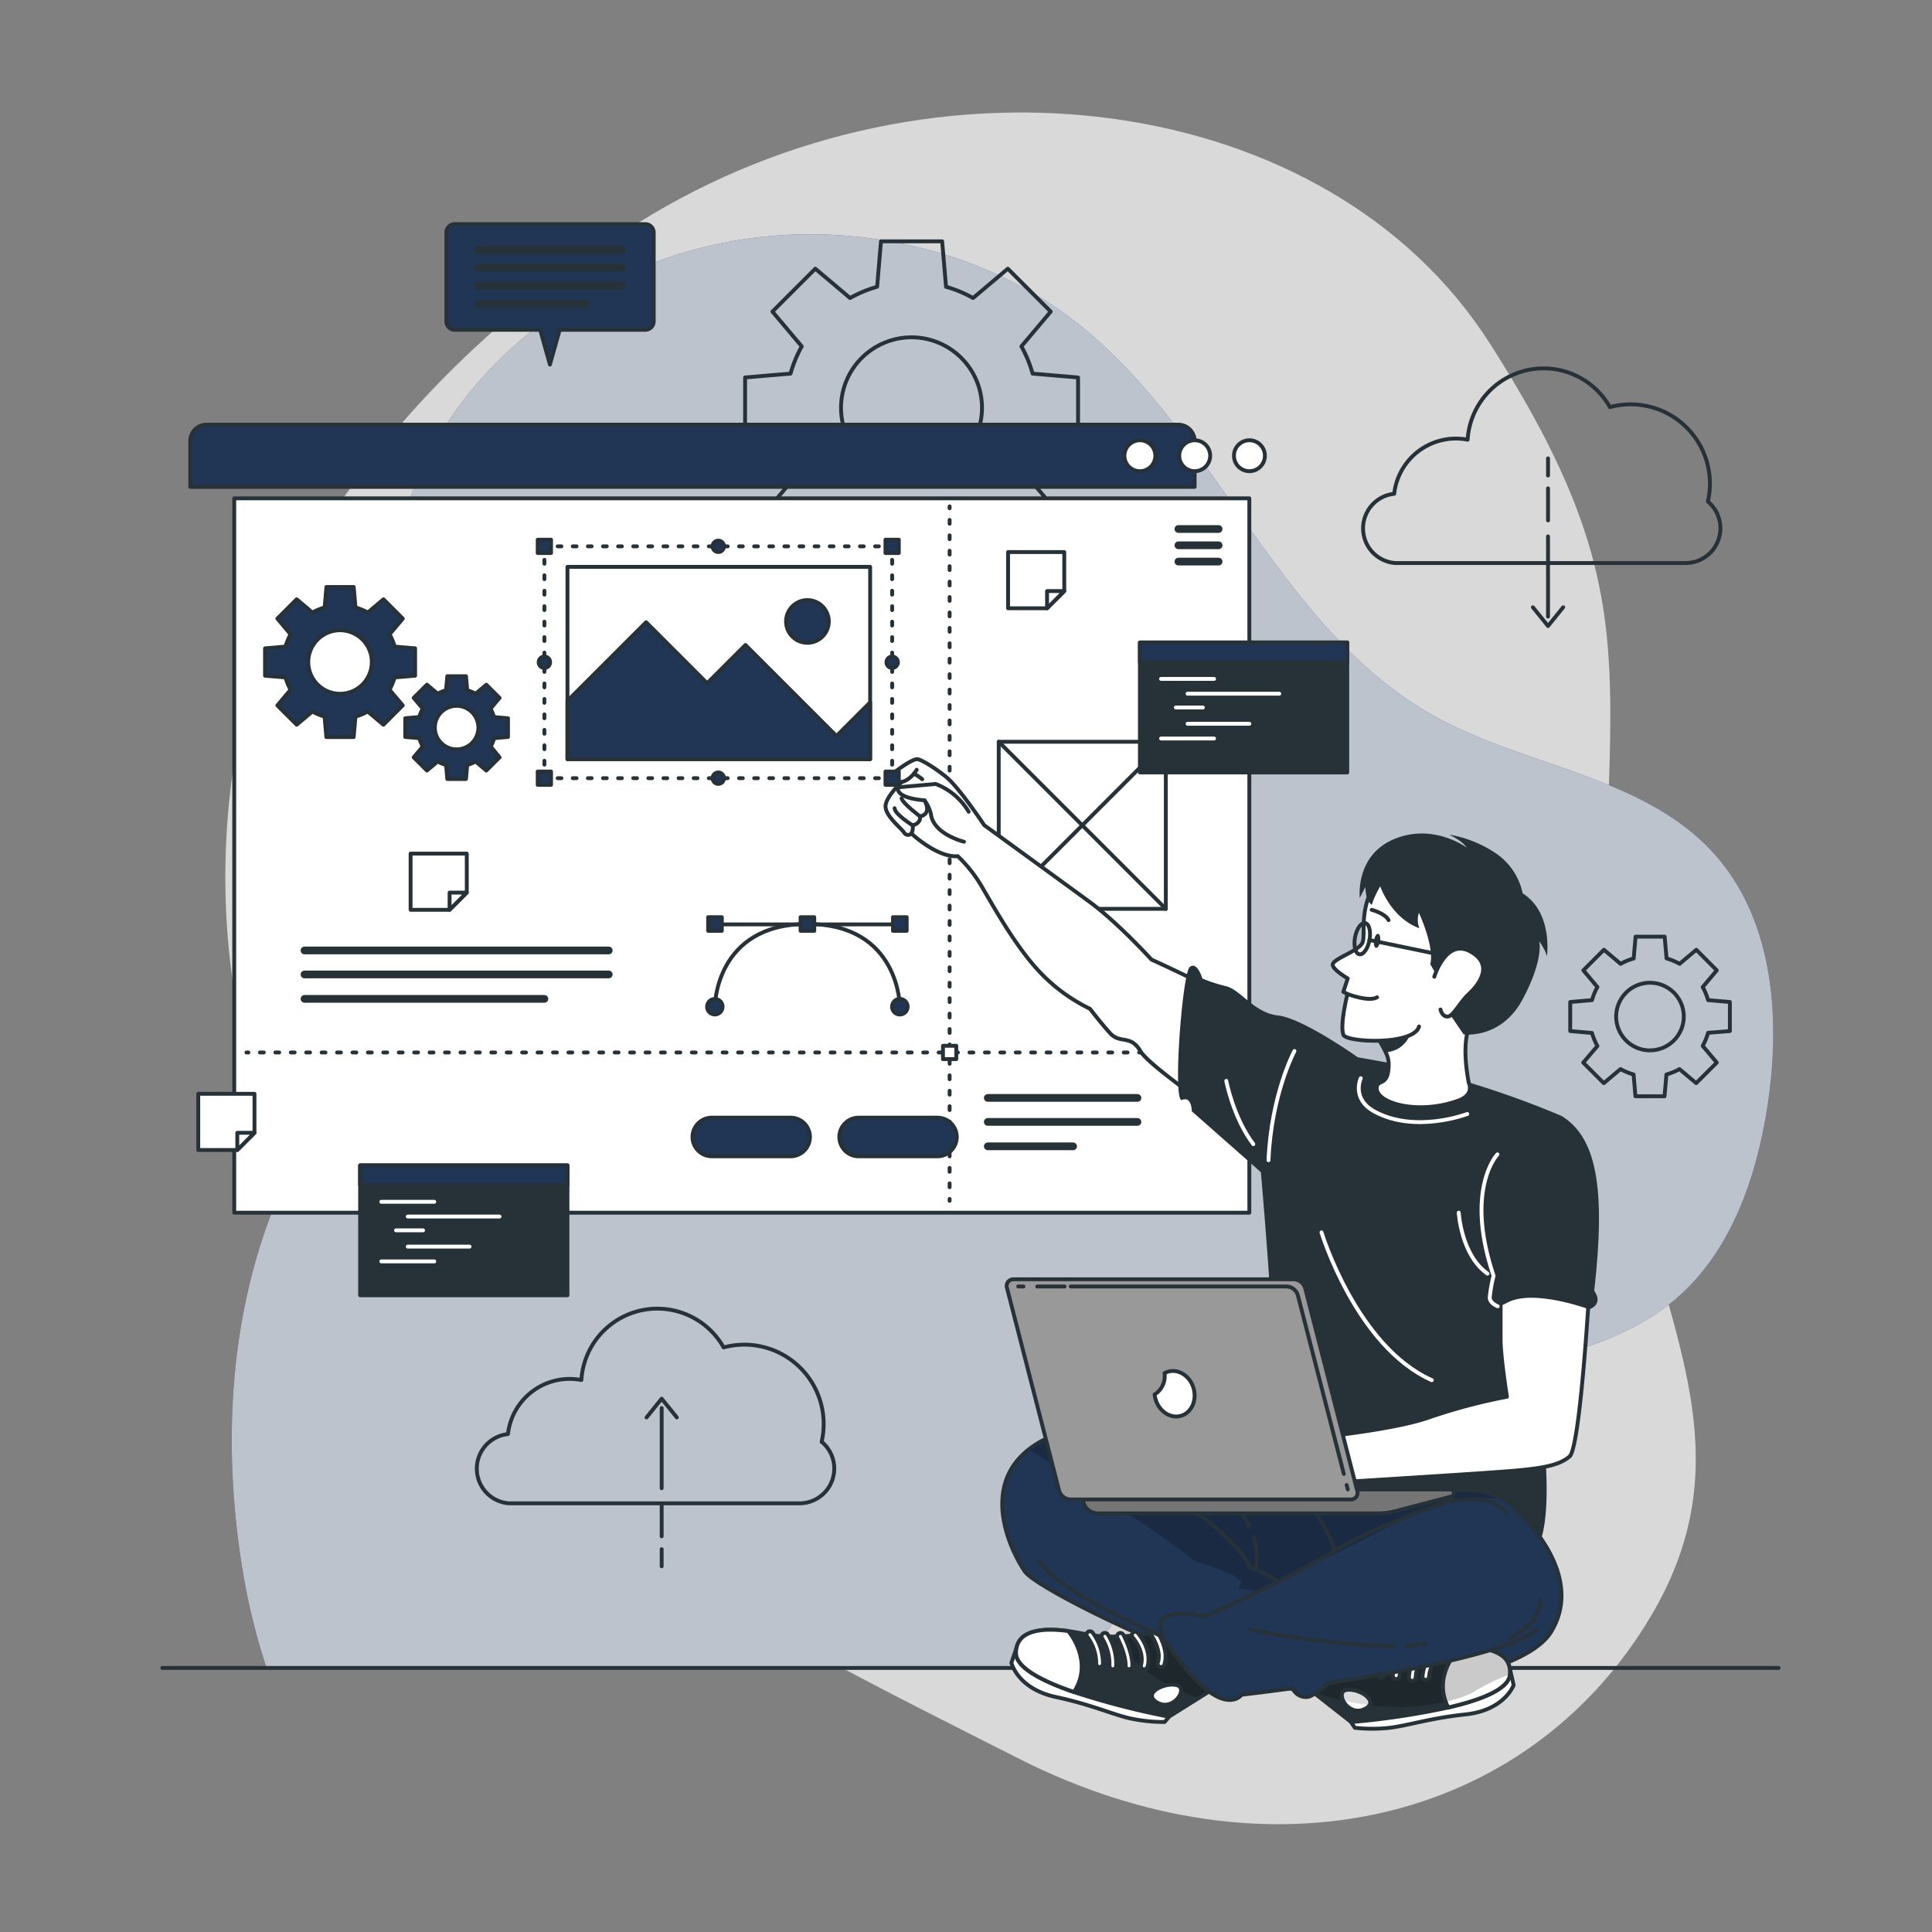 <svg xmlns="http://www.w3.org/2000/svg" xmlns:xlink="http://www.w3.org/1999/xlink" viewBox="0 0 500 500"><rect x="0" y="0" width="500" height="500" fill="#808080" stroke="none"/><defs><clipPath id="freepik--clip-path--inject-6"><path d="M401.41,422.36c-6.77,11-41.12,16.21-59.87,15.72s-72.7-26-76.36-31.44c-3.39-5-11.72-21.57,1.12-31.58a24.88,24.88,0,0,1,3.46-2.24c8.79-4.76,67.25,10.25,67.25,10.25s3.62-2.29,4.95-2.12c4.08.52,7,3.82,15.24,6.17,5.77,1.65,21.52-4.69,31.58.76a13.88,13.88,0,0,1,3.06,2.22C401.24,399.08,408.17,411.33,401.41,422.36Z" style="fill:#213555;stroke:#263238;stroke-linecap:round;stroke-linejoin:round"></path></clipPath><clipPath id="freepik--clip-path-2--inject-6"><path d="M332.16,431.92l17.52,13.75a200.72,200.72,0,0,0,25.12-3.76h0c8.3-1.92,15.55-4.67,15.94-8.45.61-5.74-5.53-7.31-12.82-7.09-1.36,0-2.76.14-4.17.28-11.67,1.25-26.51-5.19-26.51-5.19Z" style="fill:#263238;stroke:#263238;stroke-linecap:round;stroke-linejoin:round"></path></clipPath><clipPath id="freepik--clip-path-3--inject-6"><path d="M348.49,437.34c-3.16.51.31,7,4.59,5S351.65,436.82,348.49,437.34Z" style="fill:#fff;stroke:#263238;stroke-linecap:round;stroke-linejoin:round"></path></clipPath><clipPath id="freepik--clip-path-4--inject-6"><path d="M374.8,441.9c8.3-1.92,15.55-4.67,15.94-8.45.61-5.74-5.53-7.31-12.82-7.09C377.6,426.67,370.53,433.5,374.8,441.9Z" style="fill:#fff;stroke:#263238;stroke-linecap:round;stroke-linejoin:round"></path></clipPath><clipPath id="freepik--clip-path-5--inject-6"><path d="M321.39,432.45l-18.86,11.83a201.2,201.2,0,0,1-24.59-6.37h0c-8.05-2.78-15-6.28-15-10.08,0-5.78,6.27-6.69,13.5-5.71,1.35.18,2.73.43,4.12.72,11.47,2.47,26.9-2.38,26.9-2.38Z" style="fill:#263238;stroke:#263238;stroke-linecap:round;stroke-linejoin:round"></path></clipPath></defs><g id="freepik--background-simple--inject-6"><path d="M67.93,167.09s-27.88,72,11.3,144.5S199.11,422.39,263.7,455.14s131.66,16.8,163.53-36.84-11.84-91.93-11.9-168.42,11.45-96.74-30-161.36-143.06-78.93-219.9-31S67.93,167.09,67.93,167.09Z" style="fill:#fff;opacity:0.7"></path><path d="M69,431.66H280.19c.85-1.36,1.71-2.72,2.59-4.05,22.72-34.58,59.1-59.24,98.83-70.81,17.8-5.18,37.08-8.26,51.38-20.06,14.72-12.13,21.48-31.49,24.4-50.34,3.55-22.82,1.63-48.41-13.86-65.54-18.19-20.11-48.67-22.37-72.37-35.55-40.79-22.7-56.6-74.39-93.71-102.71C254,64.71,222.36,57.78,194,61.7c-40.19,5.57-78,32.5-89.35,72a99.64,99.64,0,0,0-3.44,35.42c1.81,23.55,6.88,47.4,2.1,70.53-5.27,25.49-21.85,47-31.76,71.09-12.34,30-14,63.6-8.77,95.58A164.67,164.67,0,0,0,69,431.66Z" style="fill:#213555"></path><path d="M69,431.66H280.19c.85-1.36,1.71-2.72,2.59-4.05,22.72-34.58,59.1-59.24,98.83-70.81,17.8-5.18,37.08-8.26,51.38-20.06,14.72-12.13,21.48-31.49,24.4-50.34,3.55-22.82,1.63-48.41-13.86-65.54-18.19-20.11-48.67-22.37-72.37-35.55-40.79-22.7-56.6-74.39-93.71-102.71C254,64.71,222.36,57.78,194,61.7c-40.19,5.57-78,32.5-89.35,72a99.64,99.64,0,0,0-3.44,35.42c1.81,23.55,6.88,47.4,2.1,70.53-5.27,25.49-21.85,47-31.76,71.09-12.34,30-14,63.6-8.77,95.58A164.67,164.67,0,0,0,69,431.66Z" style="fill:#fff;opacity:0.7"></path></g><g id="freepik--Floor--inject-6"><line x1="41.99" y1="431.66" x2="460.31" y2="431.66" style="fill:none;stroke:#263238;stroke-linecap:round;stroke-linejoin:round"></line></g><g id="freepik--Graphics--inject-6"><path d="M279,113.39V97.69l-11.76-1a32.58,32.58,0,0,0-2.9-7.05l7.59-9-11.1-11.1-9,7.59a32,32,0,0,0-7-2.91l-1-11.76H228l-1,11.76a32,32,0,0,0-7,2.91l-9-7.59-11.1,11.1,7.59,9a32.58,32.58,0,0,0-2.9,7.05l-11.76,1v15.7l11.76,1a32.58,32.58,0,0,0,2.9,7l-7.59,9,11.1,11.1,9-7.59a32,32,0,0,0,7,2.91l1,11.76H243.7l1-11.76a32.31,32.31,0,0,0,7.05-2.91l9,7.59,11.1-11.1-7.59-9a32.58,32.58,0,0,0,2.9-7Zm-43.1,10.39a18.24,18.24,0,1,1,18.24-18.24A18.25,18.25,0,0,1,235.86,123.78Z" style="fill:none;stroke:#263238;stroke-linecap:round;stroke-linejoin:round"></path><path d="M447.69,266.84v-7.52l-5.64-.49a15.92,15.92,0,0,0-1.39-3.38l3.64-4.33L439,245.8l-4.32,3.64a15.41,15.41,0,0,0-3.38-1.39l-.49-5.64h-7.53l-.48,5.64a15.21,15.21,0,0,0-3.38,1.39l-4.33-3.64-5.32,5.32,3.64,4.33a15.44,15.44,0,0,0-1.4,3.38l-5.64.49v7.52l5.64.49a15.44,15.44,0,0,0,1.4,3.38L409.74,275l5.32,5.32,4.33-3.64a15.21,15.21,0,0,0,3.38,1.39l.48,5.64h7.53l.49-5.64a15.41,15.41,0,0,0,3.38-1.39l4.32,3.64L444.3,275l-3.64-4.33a15.92,15.92,0,0,0,1.39-3.38Zm-20.67,5a8.75,8.75,0,1,1,8.74-8.75A8.75,8.75,0,0,1,427,271.83Z" style="fill:none;stroke:#263238;stroke-linecap:round;stroke-linejoin:round"></path><path d="M442,129.8a20.53,20.53,0,0,0-25.36-24.44,19.7,19.7,0,0,0-36.82,8.43,16.08,16.08,0,0,0-19,14,9,9,0,0,0,.2,17.92h75.28A9,9,0,0,0,442,129.8Z" style="fill:none;stroke:#263238;stroke-linecap:round;stroke-linejoin:round"></path><line x1="400.63" y1="138.83" x2="400.63" y2="159.58" style="fill:none;stroke:#263238;stroke-linecap:round;stroke-linejoin:round"></line><line x1="400.63" y1="126.39" x2="400.63" y2="134.68" style="fill:none;stroke:#263238;stroke-linecap:round;stroke-linejoin:round"></line><line x1="400.63" y1="118.63" x2="400.63" y2="123.07" style="fill:none;stroke:#263238;stroke-linecap:round;stroke-linejoin:round"></line><polyline points="396.71 157.16 400.63 162.01 404.55 157.16" style="fill:none;stroke:#263238;stroke-linecap:round;stroke-linejoin:round"></polyline><path d="M212.64,373.15a20.54,20.54,0,0,0-25.37-24.44,19.69,19.69,0,0,0-36.81,8.44,16.27,16.27,0,0,0-3-.29,16.09,16.09,0,0,0-16,14.28,9,9,0,0,0,.19,17.92H207a9,9,0,0,0,5.67-15.91Z" style="fill:none;stroke:#263238;stroke-linecap:round;stroke-linejoin:round"></path><line x1="171.24" y1="385.15" x2="171.24" y2="364.41" style="fill:none;stroke:#263238;stroke-linecap:round;stroke-linejoin:round"></line><line x1="171.24" y1="397.6" x2="171.24" y2="389.3" style="fill:none;stroke:#263238;stroke-linecap:round;stroke-linejoin:round"></line><line x1="171.24" y1="405.36" x2="171.24" y2="400.92" style="fill:none;stroke:#263238;stroke-linecap:round;stroke-linejoin:round"></line><polyline points="175.16 366.83 171.24 361.98 167.32 366.83" style="fill:none;stroke:#263238;stroke-linecap:round;stroke-linejoin:round"></polyline></g><g id="freepik--Window--inject-6"><path d="M53.48,109.9H304.93a4.24,4.24,0,0,1,4.24,4.24V126a0,0,0,0,1,0,0H49.24a0,0,0,0,1,0,0V114.14A4.24,4.24,0,0,1,53.48,109.9Z" style="fill:#213555;stroke:#263238;stroke-linecap:round;stroke-linejoin:round"></path><rect x="60.62" y="128.97" width="262.71" height="184.87" style="fill:#fff;stroke:#263238;stroke-linecap:round;stroke-linejoin:round"></rect><path d="M327.35,117.94a4,4,0,1,1-4-4A4,4,0,0,1,327.35,117.94Z" style="fill:#fff;stroke:#263238;stroke-linecap:round;stroke-linejoin:round"></path><path d="M313.19,117.94a4,4,0,1,1-4-4A4,4,0,0,1,313.19,117.94Z" style="fill:#fff;stroke:#263238;stroke-linecap:round;stroke-linejoin:round"></path><path d="M299,117.94a4,4,0,1,1-4-4A4,4,0,0,1,299,117.94Z" style="fill:#fff;stroke:#263238;stroke-linecap:round;stroke-linejoin:round"></path><line x1="315.37" y1="136.9" x2="304.97" y2="136.9" style="fill:none;stroke:#263238;stroke-linecap:round;stroke-linejoin:round;stroke-width:2px"></line><line x1="315.37" y1="141.12" x2="304.97" y2="141.12" style="fill:none;stroke:#263238;stroke-linecap:round;stroke-linejoin:round;stroke-width:2px"></line><line x1="315.37" y1="145.34" x2="304.97" y2="145.34" style="fill:none;stroke:#263238;stroke-linecap:round;stroke-linejoin:round;stroke-width:2px"></line><line x1="78.81" y1="245.98" x2="157.54" y2="245.98" style="fill:none;stroke:#263238;stroke-linecap:round;stroke-linejoin:round;stroke-width:2px"></line><line x1="78.81" y1="252.19" x2="157.54" y2="252.19" style="fill:none;stroke:#263238;stroke-linecap:round;stroke-linejoin:round;stroke-width:2px"></line><line x1="78.81" y1="258.51" x2="140.89" y2="258.51" style="fill:none;stroke:#263238;stroke-linecap:round;stroke-linejoin:round;stroke-width:2px"></line><line x1="245.76" y1="131.05" x2="245.76" y2="131.55" style="fill:none;stroke:#263238;stroke-linecap:round;stroke-linejoin:round"></line><line x1="245.76" y1="134.55" x2="245.76" y2="308.78" style="fill:none;stroke:#263238;stroke-linecap:round;stroke-linejoin:round;stroke-dasharray:0.998,2.995"></line><line x1="245.76" y1="310.28" x2="245.76" y2="310.78" style="fill:none;stroke:#263238;stroke-linecap:round;stroke-linejoin:round"></line><line x1="63.78" y1="272.38" x2="64.28" y2="272.38" style="fill:none;stroke:#263238;stroke-linecap:round;stroke-linejoin:round"></line><line x1="67.27" y1="272.38" x2="317.31" y2="272.38" style="fill:none;stroke:#263238;stroke-linecap:round;stroke-linejoin:round;stroke-dasharray:0.998,2.994"></line><line x1="318.81" y1="272.38" x2="319.31" y2="272.38" style="fill:none;stroke:#263238;stroke-linecap:round;stroke-linejoin:round"></line><rect x="244.04" y="270.65" width="3.45" height="3.45" style="fill:#fff;stroke:#263238;stroke-linecap:round;stroke-linejoin:round"></rect><line x1="231.99" y1="239.24" x2="185.93" y2="239.24" style="fill:none;stroke:#263238;stroke-linecap:round;stroke-linejoin:round"></line><path d="M232.88,260.54s0-21.41-23.92-21.41S185,260.54,185,260.54" style="fill:none;stroke:#263238;stroke-linecap:round;stroke-linejoin:round"></path><circle cx="232.88" cy="260.54" r="2.02" style="fill:#213555;stroke:#263238;stroke-linecap:round;stroke-linejoin:round"></circle><path d="M183,260.54a2,2,0,1,1,2,2A2,2,0,0,1,183,260.54Z" style="fill:#213555;stroke:#263238;stroke-linecap:round;stroke-linejoin:round"></path><rect x="231.11" y="237.36" width="3.54" height="3.54" transform="translate(465.76 478.26) rotate(180)" style="fill:#213555;stroke:#263238;stroke-linecap:round;stroke-linejoin:round"></rect><rect x="207.19" y="237.36" width="3.54" height="3.54" transform="translate(417.92 478.26) rotate(180)" style="fill:#213555;stroke:#263238;stroke-linecap:round;stroke-linejoin:round"></rect><rect x="183.27" y="237.36" width="3.54" height="3.54" transform="translate(370.08 478.26) rotate(180)" style="fill:#213555;stroke:#263238;stroke-linecap:round;stroke-linejoin:round"></rect><path d="M107.43,174.87v-7.08l-5.29-.45a15.09,15.09,0,0,0-1.31-3.18l3.42-4.06-5-5-4.07,3.42A14.22,14.22,0,0,0,92,157.21l-.46-5.3H84.48l-.46,5.3a14,14,0,0,0-3.17,1.31l-4.07-3.42-5,5,3.42,4.06a14.58,14.58,0,0,0-1.31,3.18l-5.3.45v7.08l5.3.45a14.78,14.78,0,0,0,1.31,3.18l-3.42,4.06,5,5,4.07-3.42A14,14,0,0,0,84,185.45l.46,5.3h7.07l.46-5.3a14.22,14.22,0,0,0,3.17-1.31l4.07,3.42,5-5-3.42-4.06a15.31,15.31,0,0,0,1.31-3.18ZM88,179.55a8.22,8.22,0,1,1,8.22-8.22A8.22,8.22,0,0,1,88,179.55Z" style="fill:#213555;stroke:#263238;stroke-linecap:round;stroke-linejoin:round"></path><path d="M131.47,190.73v-4.84l-3.63-.32a9.81,9.81,0,0,0-.89-2.17l2.34-2.78-3.43-3.42-2.78,2.34a10.34,10.34,0,0,0-2.17-.9L120.6,175h-4.84l-.32,3.63a10.34,10.34,0,0,0-2.17.9l-2.78-2.34-3.43,3.42,2.35,2.78a9.38,9.38,0,0,0-.9,2.17l-3.63.32v4.84l3.63.31a9.2,9.2,0,0,0,.9,2.17L107.06,196l3.43,3.42,2.78-2.34a10.34,10.34,0,0,0,2.17.9l.32,3.62h4.84l.31-3.62a10.34,10.34,0,0,0,2.17-.9l2.78,2.34,3.43-3.42L127,193.21a9.61,9.61,0,0,0,.89-2.17Zm-13.29,3.2a5.63,5.63,0,1,1,5.62-5.62A5.63,5.63,0,0,1,118.18,193.93Z" style="fill:#213555;stroke:#263238;stroke-linecap:round;stroke-linejoin:round"></path><line x1="255.64" y1="284.14" x2="294.37" y2="284.14" style="fill:none;stroke:#263238;stroke-linecap:round;stroke-linejoin:round;stroke-width:2px"></line><line x1="255.64" y1="290.35" x2="294.37" y2="290.35" style="fill:none;stroke:#263238;stroke-linecap:round;stroke-linejoin:round;stroke-width:2px"></line><line x1="255.64" y1="296.67" x2="277.72" y2="296.67" style="fill:none;stroke:#263238;stroke-linecap:round;stroke-linejoin:round;stroke-width:2px"></line><path d="M204.61,299.25H184.22a5,5,0,0,1-5-5h0a5,5,0,0,1,5-5h20.39a5,5,0,0,1,5,5h0A5,5,0,0,1,204.61,299.25Z" style="fill:#213555;stroke:#263238;stroke-linecap:round;stroke-linejoin:round"></path><path d="M242.61,299.25H222.22a5,5,0,0,1-5-5h0a5,5,0,0,1,5-5h20.39a5,5,0,0,1,5,5h0A5,5,0,0,1,242.61,299.25Z" style="fill:#213555;stroke:#263238;stroke-linecap:round;stroke-linejoin:round"></path><rect x="258.47" y="191.97" width="43.24" height="43.24" style="fill:#fff;stroke:#263238;stroke-linecap:round;stroke-linejoin:round"></rect><line x1="258.47" y1="191.97" x2="301.71" y2="235.21" style="fill:#fff;stroke:#263238;stroke-linecap:round;stroke-linejoin:round"></line><line x1="301.71" y1="191.97" x2="258.47" y2="235.21" style="fill:#fff;stroke:#263238;stroke-linecap:round;stroke-linejoin:round"></line><polygon points="275.43 142.88 275.43 152.97 270.98 157.42 260.89 157.42 260.89 142.88 275.43 142.88" style="fill:#fff;stroke:#263238;stroke-linecap:round;stroke-linejoin:round"></polygon><polygon points="275.43 152.97 270.98 157.42 270.98 152.97 275.43 152.97" style="fill:#fff;stroke:#263238;stroke-linecap:round;stroke-linejoin:round"></polygon><polygon points="120.8 220.91 120.8 231 116.35 235.46 106.26 235.46 106.26 220.91 120.8 220.91" style="fill:#fff;stroke:#263238;stroke-linecap:round;stroke-linejoin:round"></polygon><polygon points="120.8 231 116.35 235.46 116.35 231 120.8 231" style="fill:#fff;stroke:#263238;stroke-linecap:round;stroke-linejoin:round"></polygon><polygon points="65.86 283.08 65.86 293.17 61.41 297.62 51.31 297.62 51.31 283.08 65.86 283.08" style="fill:#fff;stroke:#263238;stroke-linecap:round;stroke-linejoin:round"></polygon><polygon points="65.86 293.17 61.41 297.62 61.41 293.17 65.86 293.17" style="fill:#fff;stroke:#263238;stroke-linecap:round;stroke-linejoin:round"></polygon></g><g id="freepik--Screens--inject-6"><rect x="295.01" y="166.28" width="53.66" height="33.63" style="fill:#263238;stroke:#263238;stroke-linecap:round;stroke-linejoin:round"></rect><rect x="295.01" y="166.28" width="53.66" height="5.11" style="fill:#213555;stroke:#263238;stroke-linecap:round;stroke-linejoin:round"></rect><line x1="300.48" y1="175.7" x2="314.2" y2="175.7" style="fill:none;stroke:#fff;stroke-linecap:round;stroke-linejoin:round"></line><line x1="307.34" y1="179.53" x2="331.08" y2="179.53" style="fill:none;stroke:#fff;stroke-linecap:round;stroke-linejoin:round"></line><line x1="304.31" y1="183.1" x2="311.3" y2="183.1" style="fill:none;stroke:#fff;stroke-linecap:round;stroke-linejoin:round"></line><line x1="307.34" y1="187.31" x2="323.33" y2="187.31" style="fill:none;stroke:#fff;stroke-linecap:round;stroke-linejoin:round"></line><line x1="300.48" y1="191.13" x2="314.2" y2="191.13" style="fill:none;stroke:#fff;stroke-linecap:round;stroke-linejoin:round"></line><rect x="93.2" y="301.59" width="53.66" height="33.63" style="fill:#263238;stroke:#263238;stroke-linecap:round;stroke-linejoin:round"></rect><rect x="93.2" y="301.59" width="53.66" height="5.11" style="fill:#213555;stroke:#263238;stroke-linecap:round;stroke-linejoin:round"></rect><line x1="98.68" y1="311.02" x2="112.39" y2="311.02" style="fill:none;stroke:#fff;stroke-linecap:round;stroke-linejoin:round"></line><line x1="105.53" y1="314.84" x2="129.27" y2="314.84" style="fill:none;stroke:#fff;stroke-linecap:round;stroke-linejoin:round"></line><line x1="102.5" y1="318.41" x2="109.49" y2="318.41" style="fill:none;stroke:#fff;stroke-linecap:round;stroke-linejoin:round"></line><line x1="105.53" y1="322.62" x2="121.52" y2="322.62" style="fill:none;stroke:#fff;stroke-linecap:round;stroke-linejoin:round"></line><line x1="98.68" y1="326.45" x2="112.39" y2="326.45" style="fill:none;stroke:#fff;stroke-linecap:round;stroke-linejoin:round"></line></g><g id="freepik--speech-bubble--inject-6"><path d="M167,58h-49.3a2.19,2.19,0,0,0-2.18,2.18v23a2.18,2.18,0,0,0,2.18,2.17H139.8l2.52,9,2.53-9H167a2.18,2.18,0,0,0,2.18-2.17v-23A2.19,2.19,0,0,0,167,58Z" style="fill:#213555;stroke:#263238;stroke-linecap:round;stroke-linejoin:round"></path><line x1="123.7" y1="64.58" x2="160.95" y2="64.58" style="fill:none;stroke:#263238;stroke-linecap:round;stroke-linejoin:round;stroke-width:2px"></line><line x1="123.7" y1="69.3" x2="160.95" y2="69.3" style="fill:none;stroke:#263238;stroke-linecap:round;stroke-linejoin:round;stroke-width:2px"></line><line x1="123.7" y1="74.02" x2="160.95" y2="74.02" style="fill:none;stroke:#263238;stroke-linecap:round;stroke-linejoin:round;stroke-width:2px"></line><line x1="123.7" y1="78.74" x2="151.77" y2="78.74" style="fill:none;stroke:#263238;stroke-linecap:round;stroke-linejoin:round;stroke-width:2px"></line></g><g id="freepik--Character--inject-6"><path d="M247.87,221.58c-5.29.45-12-5.87-12-5.87a1.19,1.19,0,0,1-1.89-.24c-.86-1.24-4.59-4.11-4.8-6.59s4.19-6.5,4.19-6.5c-3.39.92-3.75-1.07-3.75-1.07s5.71-4.71,7.71-4.84c.78-.05,4.18,1.91,7.47,4.55,3.44,2.77,9.9,12.52,9.9,12.52s21.85,15.87,27.37,19.93c7.29,5.36,15.93,14.87,15.93,14.87s29,13.08,37,20.27l-10.82,25.62s-26.37-17.67-29-22.15-5.27-1.79-7.91-4.72-5.17-6.28-5.17-6.28A44.58,44.58,0,0,1,269.51,252c-6.16-6.33-11.59-16-15-21.82A36,36,0,0,0,247.87,221.58Z" style="fill:#fff;stroke:#263238;stroke-linecap:round;stroke-linejoin:round"></path><path d="M249.48,217.84s-7.87-1.91-8.55-7.1a9.55,9.55,0,0,0-1.69-3.63s-7.34-.36-6.88-3.35l9.8-.87a17.06,17.06,0,0,1,8.53,7.18" style="fill:#fff;stroke:#263238;stroke-linecap:round;stroke-linejoin:round"></path><path d="M235.86,215.71a3.22,3.22,0,0,0,.33-2.12s2.16-.4,1.92-2.31c0,0,3.2-.39,1.13-4.17" style="fill:none;stroke:#263238;stroke-linecap:round;stroke-linejoin:round"></path><path d="M238.11,211.28s-4.31-3.19-4.79-4.65" style="fill:none;stroke:#263238;stroke-linecap:round;stroke-linejoin:round"></path><path d="M236.19,213.59s-4.59-2.8-4.67-4.43" style="fill:none;stroke:#263238;stroke-linecap:round;stroke-linejoin:round"></path><path d="M237.24,199.21s-1.46,2.62-3.88,3.17" style="fill:none;stroke:#263238;stroke-linecap:round;stroke-linejoin:round"></path><path d="M236.51,200.23a12.55,12.55,0,0,1,2.16,1.43" style="fill:none;stroke:#263238;stroke-linecap:round;stroke-linejoin:round"></path><path d="M404.12,288.8a236.19,236.19,0,0,0-34.91-11.66c-17.56-4.11-46-7.78-46-7.78s7.82,79.8,5.76,84.6-14.42,20.92-14.42,20.92,66.89,26.08,78.55,28.3,5.58-38.25,5.58-38.25S411,313.49,404.12,288.8Z" style="fill:#263238"></path><path d="M380.11,280.23s1.59,3-2.59,4.57c-10.83,4-22.37.47-21.14-3.77.47-1.62,3.15,0,3-6a7.37,7.37,0,0,0-.73-2.66,27.47,27.47,0,0,0-2.75-4.61,57.26,57.26,0,0,0-3.71-4.63s17.19-11,29.94,0C382.11,263.08,377.37,265.48,380.11,280.23Z" style="fill:#fff;stroke:#263238;stroke-linecap:round;stroke-linejoin:round"></path><path d="M401.41,422.36c-6.77,11-41.12,16.21-59.87,15.72s-72.7-26-76.36-31.44c-3.39-5-11.72-21.57,1.12-31.58a24.88,24.88,0,0,1,3.46-2.24c8.79-4.76,67.25,10.25,67.25,10.25s3.62-2.29,4.95-2.12c4.08.52,7,3.82,15.24,6.17,5.77,1.65,21.52-4.69,31.58.76a13.88,13.88,0,0,1,3.06,2.22C401.24,399.08,408.17,411.33,401.41,422.36Z" style="fill:#213555"></path><g style="clip-path:url(#freepik--clip-path--inject-6)"><path d="M388.78,387.88c-10.31-.69-19.5,1.47-25.92,5.26-7.61,4.5-43.55,21.81-43.55,21.81.08-1.86,2.08-5.61,2.08-5.61-3.38-3-12.22-5.35-12.22-5.35-6.85-5.85-34-23.3-42.87-28.93a24.88,24.88,0,0,1,3.46-2.24c8.79-4.76,67.25,10.25,67.25,10.25s3.62-2.29,4.95-2.12c4.08.52,7,3.82,15.24,6.17C363,388.77,378.72,382.43,388.78,387.88Z" style="fill-opacity:0.7;opacity:0.3"></path></g><path d="M401.41,422.36c-6.77,11-41.12,16.21-59.87,15.72s-72.7-26-76.36-31.44c-3.39-5-11.72-21.57,1.12-31.58a24.88,24.88,0,0,1,3.46-2.24c8.79-4.76,67.25,10.25,67.25,10.25s3.62-2.29,4.95-2.12c4.08.52,7,3.82,15.24,6.17,5.77,1.65,21.52-4.69,31.58.76a13.88,13.88,0,0,1,3.06,2.22C401.24,399.08,408.17,411.33,401.41,422.36Z" style="fill:none;stroke:#263238;stroke-linecap:round;stroke-linejoin:round"></path><path d="M390.87,432.32l.86,3.77s-2.3,6.52-12.41,7.59-16.1,3.3-21,3.59a40.82,40.82,0,0,1-7.69-.12l-1-1.48Z" style="fill:#fff;stroke:#263238;stroke-linecap:round;stroke-linejoin:round"></path><path d="M332.16,431.92l17.52,13.75a200.72,200.72,0,0,0,25.12-3.76h0c8.3-1.92,15.55-4.67,15.94-8.45.61-5.74-5.53-7.31-12.82-7.09-1.36,0-2.76.14-4.17.28-11.67,1.25-26.51-5.19-26.51-5.19Z" style="fill:#263238"></path><g style="clip-path:url(#freepik--clip-path-2--inject-6)"><path d="M390.75,433.32a53.46,53.46,0,0,0-9.74,4.8s-16.27,8.37-41.28-.25l-7.57-5.95,15.08-10.47s14.83,6.45,26.51,5.19c1.41-.15,2.81-.25,4.17-.28C385.16,426.14,391.25,427.68,390.75,433.32Z" style="fill-opacity:0.7;opacity:0.3"></path></g><path d="M332.16,431.92l17.52,13.75a200.72,200.72,0,0,0,25.12-3.76h0c8.3-1.92,15.55-4.67,15.94-8.45.61-5.74-5.53-7.31-12.82-7.09-1.36,0-2.76.14-4.17.28-11.67,1.25-26.51-5.19-26.51-5.19Z" style="fill:none;stroke:#263238;stroke-linecap:round;stroke-linejoin:round"></path><path d="M348.49,437.34c-3.16.51.31,7,4.59,5S351.65,436.82,348.49,437.34Z" style="fill:#fff"></path><g style="clip-path:url(#freepik--clip-path-3--inject-6)"><path d="M354.42,441.31a66.94,66.94,0,0,1-6.81-1.19c-.6-1.27-.46-2.57.88-2.78C351.14,436.9,355.6,439.35,354.42,441.31Z" style="fill-opacity:0.7;opacity:0.2"></path></g><path d="M348.49,437.34c-3.16.51.31,7,4.59,5S351.65,436.82,348.49,437.34Z" style="fill:none;stroke:#263238;stroke-linecap:round;stroke-linejoin:round"></path><path d="M374.8,441.9c8.3-1.92,15.55-4.67,15.94-8.45.61-5.74-5.53-7.31-12.82-7.09C377.6,426.67,370.53,433.5,374.8,441.9Z" style="fill:#fff"></path><g style="clip-path:url(#freepik--clip-path-4--inject-6)"><path d="M390.75,433.32a53.46,53.46,0,0,0-9.74,4.8,32.78,32.78,0,0,1-6.85,2.29c-2.8-7.7,3.46-13.76,3.76-14.05C385.16,426.14,391.25,427.68,390.75,433.32Z" style="fill-opacity:0.7;opacity:0.3"></path></g><path d="M374.8,441.9c8.3-1.92,15.55-4.67,15.94-8.45.61-5.74-5.53-7.31-12.82-7.09C377.6,426.67,370.53,433.5,374.8,441.9Z" style="fill:none;stroke:#263238;stroke-linecap:round;stroke-linejoin:round"></path><path d="M368.88,434.77h.05a.86.86,0,0,0,.9-.83,11.78,11.78,0,0,1,3-6.59.86.86,0,0,0,0-1.22.87.87,0,0,0-1.22,0,13.36,13.36,0,0,0-3.47,7.71A.86.86,0,0,0,368.88,434.77Z" style="fill:#fff;stroke:#263238;stroke-linecap:round;stroke-linejoin:round"></path><path d="M365.41,435h.07a.86.86,0,0,0,.88-.85,12.84,12.84,0,0,1,2.66-6.86.87.87,0,1,0-1.34-1.1,14.48,14.48,0,0,0-3.05,7.92A.86.86,0,0,0,365.41,435Z" style="fill:#fff;stroke:#263238;stroke-linecap:round;stroke-linejoin:round"></path><path d="M361.26,434.54h0a.86.86,0,0,0,.94-.78c.27-3,2.85-6.93,2.88-7a.88.88,0,0,0-.24-1.21.87.87,0,0,0-1.2.24c-.12.17-2.86,4.29-3.17,7.77A.87.87,0,0,0,361.26,434.54Z" style="fill:#fff;stroke:#263238;stroke-linecap:round;stroke-linejoin:round"></path><path d="M357.34,434.13a.91.91,0,0,0,.23,0,.86.86,0,0,0,.71-1c-.61-3.68,2.81-6.83,2.84-6.86A.87.87,0,0,0,360,425c-.17.15-4.16,3.81-3.39,8.44A.88.88,0,0,0,357.34,434.13Z" style="fill:#fff;stroke:#263238;stroke-linecap:round;stroke-linejoin:round"></path><path d="M353.08,433.1a.88.88,0,0,0,.28,0,.87.87,0,0,0,.65-1c-.75-3.28,2.48-7,2.52-7a.87.87,0,0,0-.08-1.22.86.86,0,0,0-1.22.07c-.16.18-3.86,4.41-2.91,8.57A.86.86,0,0,0,353.08,433.1Z" style="fill:#fff;stroke:#263238;stroke-linecap:round;stroke-linejoin:round"></path><path d="M263,426.68l-1.25,3.66s1.6,6.73,11.54,8.85,15.66,5,20.46,5.78a41.19,41.19,0,0,0,7.66.68l1.15-1.37Z" style="fill:#fff;stroke:#263238;stroke-linecap:round;stroke-linejoin:round"></path><path d="M321.39,432.45l-18.86,11.83a201.2,201.2,0,0,1-24.59-6.37h0c-8.05-2.78-15-6.28-15-10.08,0-5.78,6.27-6.69,13.5-5.71,1.35.18,2.73.43,4.12.72,11.47,2.47,26.9-2.38,26.9-2.38Z" style="fill:#263238"></path><g style="clip-path:url(#freepik--clip-path-5--inject-6)"><path d="M321.39,432.45l-11.09,7a44.86,44.86,0,0,1-22.54-15.87,75.09,75.09,0,0,0,19.73-3.09Z" style="fill-opacity:0.7;opacity:0.3"></path></g><path d="M321.39,432.45l-18.86,11.83a201.2,201.2,0,0,1-24.59-6.37h0c-8.05-2.78-15-6.28-15-10.08,0-5.78,6.27-6.69,13.5-5.71,1.35.18,2.73.43,4.12.72,11.47,2.47,26.9-2.38,26.9-2.38Z" style="fill:none;stroke:#263238;stroke-linecap:round;stroke-linejoin:round"></path><path d="M277.94,437.9c-8.05-2.78-15-6.28-15-10.08,0-5.78,6.27-6.69,13.5-5.71C276.76,422.45,283.07,430,277.94,437.9Z" style="fill:#fff;stroke:#263238;stroke-linecap:round;stroke-linejoin:round"></path><path d="M284.58,431.43h-.05a.88.88,0,0,1-.82-.92,11.73,11.73,0,0,0-2.27-6.86.87.87,0,1,1,1.36-1.07,13.27,13.27,0,0,1,2.64,8A.86.86,0,0,1,284.58,431.43Z" style="fill:#fff;stroke:#263238;stroke-linecap:round;stroke-linejoin:round"></path><path d="M288,432h-.08a.87.87,0,0,1-.79-.94,12.77,12.77,0,0,0-1.91-7.09.87.87,0,1,1,1.44-1,14.33,14.33,0,0,1,2.2,8.2A.87.87,0,0,1,288,432Z" style="fill:#fff;stroke:#263238;stroke-linecap:round;stroke-linejoin:round"></path><path d="M292.18,432h0a.88.88,0,0,1-.86-.88c.06-3.05-2.1-7.18-2.13-7.22a.88.88,0,0,1,.37-1.18.87.87,0,0,1,1.17.37c.1.18,2.39,4.56,2.33,8.06A.87.87,0,0,1,292.18,432Z" style="fill:#fff;stroke:#263238;stroke-linecap:round;stroke-linejoin:round"></path><path d="M296.12,432l-.23,0a.87.87,0,0,1-.6-1.07c1-3.59-2.07-7.09-2.1-7.12a.87.87,0,1,1,1.29-1.16c.15.17,3.74,4.23,2.48,8.75A.88.88,0,0,1,296.12,432Z" style="fill:#fff;stroke:#263238;stroke-linecap:round;stroke-linejoin:round"></path><path d="M300.47,431.43a.66.66,0,0,1-.28-.05.85.85,0,0,1-.54-1.1c1.09-3.18-1.74-7.21-1.76-7.25a.87.87,0,1,1,1.41-1c.14.19,3.37,4.79,2,8.83A.88.88,0,0,1,300.47,431.43Z" style="fill:#fff;stroke:#263238;stroke-linecap:round;stroke-linejoin:round"></path><path d="M304.58,436.12c3.09.85-1,6.9-5.09,4.5S301.5,435.28,304.58,436.12Z" style="fill:#fff;stroke:#263238;stroke-linecap:round;stroke-linejoin:round"></path><path d="M268.92,404c4.63,6.49,18.36,13.66,32,19.57a64.23,64.23,0,0,0,8.58,11.21c8.42,8.66,11.85,3.81,11.85,3.81s5.32-.6,13.17-1.67a3.75,3.75,0,0,0,4,2.23c1-.16,3-1.62,5.21-3.55,19.83-3,46.74-8,54-13.82" style="fill:#213555;stroke:#263238;stroke-linecap:round;stroke-linejoin:round"></path><path d="M390,391.64c-3.43-3.77-6.86-3.94-14.06-3.43,0,0-18.79,6-31.9,13.89s-32.23,16.26-32.23,16.26-5.83-1.69-9.89,0c0,0-2.85.22-.94,5.2" style="fill:none;stroke:#263238;stroke-linecap:round;stroke-linejoin:round"></path><path d="M398.72,414.17s.1,5.81-8.14,9.83" style="fill:none;stroke:#263238;stroke-linecap:round;stroke-linejoin:round"></path><path d="M307.84,389.93s13,9.4,15.61,15.6a53.53,53.53,0,0,1,7.38,3.81" style="fill:none;stroke:#263238;stroke-linecap:round;stroke-linejoin:round"></path><path d="M324.39,397.74a15,15,0,0,1,.46,8.41" style="fill:none;stroke:#263238;stroke-linecap:round;stroke-linejoin:round"></path><path d="M321.39,391.64a22.74,22.74,0,0,1,1.86,3.25" style="fill:none;stroke:#263238;stroke-linecap:round;stroke-linejoin:round"></path><path d="M339.91,390.78s4.35,5.82,5.43,10.54" style="fill:none;stroke:#263238;stroke-linecap:round;stroke-linejoin:round"></path><path d="M364.14,425.94a37.33,37.33,0,0,0,4.82-.6" style="fill:none;stroke:#263238;stroke-linecap:round;stroke-linejoin:round"></path><path d="M323.33,421.77a231.67,231.67,0,0,0,37.39,4.29" style="fill:none;stroke:#263238;stroke-linecap:round;stroke-linejoin:round"></path><path d="M411.32,333.59s-2.35,41-5.12,43.35-7.14,3.08-15.41,3.77-44.85,2.93-44.85,2.93L342,371.89s19.45-2,28.08-5.15A144.73,144.73,0,0,1,390,361.48s-1.64-10.31-1.64-14.75V325.85" style="fill:#fff;stroke:#263238;stroke-linecap:round;stroke-linejoin:round"></path><path d="M404.12,288.8c8.91,5.49,11.54,18.18,8.46,45.27,0,0,2.63,3.2-1.26,4.8,0,0-14.57-5.45-21.34-1.69s-5-5.19-5-5.19-2.79-24.92,3.38-29.43" style="fill:#263238"></path><path d="M387.54,298.75s-8.57,8.91-1,31.43a36.74,36.74,0,0,0-1,5.6c0,1.51,2.07,2.29,2.07,2.29" style="fill:none;stroke:#fff;stroke-linecap:round;stroke-linejoin:round"></path><path d="M377.52,313.84s.62,11,7.44,15.77" style="fill:none;stroke:#fff;stroke-linecap:round;stroke-linejoin:round"></path><path d="M379.72,288.3s-13.29,5.09-23.86-.55c-6.27-3.34-3.69-8.71-3.69-8.71" style="fill:none;stroke:#fff;stroke-linecap:round;stroke-linejoin:round"></path><path d="M284.15,391.66h72.34a18.85,18.85,0,0,0,4.84-.63l14.27-3.74a.92.92,0,0,0,.69-.89h0a.93.93,0,0,0-.93-.93h-94.2a.93.93,0,0,0-.92.93v1.35A3.91,3.91,0,0,0,284.15,391.66Z" style="fill:#757575;stroke:#263238;stroke-linecap:round;stroke-linejoin:round"></path><path d="M277,388.06h72.54a1.72,1.72,0,0,0,1.69-2.32l-13.45-52.33a3.2,3.2,0,0,0-2.9-2.33H262.32a1.73,1.73,0,0,0-1.69,2.33l13.46,52.33A3.18,3.18,0,0,0,277,388.06Z" style="fill:#999;stroke:#263238;stroke-linecap:round;stroke-linejoin:round"></path><line x1="264.88" y1="332.94" x2="263.51" y2="332.94" style="fill:none;stroke:#263238;stroke-linecap:round;stroke-linejoin:round"></line><line x1="275.51" y1="332.94" x2="268.43" y2="332.94" style="fill:none;stroke:#263238;stroke-linecap:round;stroke-linejoin:round"></line><path d="M347.78,381.45,335.9,335.27a3.19,3.19,0,0,0-2.89-2.33h-55.9" style="fill:none;stroke:#263238;stroke-linecap:round;stroke-linejoin:round"></path><line x1="348.81" y1="385.47" x2="348.51" y2="384.32" style="fill:none;stroke:#263238;stroke-linecap:round;stroke-linejoin:round"></line><path d="M298.81,360.89a7.14,7.14,0,0,0,.26,1.25c.92,3.15,3.87,5.07,6.58,4.27s4.16-4,3.24-7.15-3.89-5.07-6.6-4.27a4.62,4.62,0,0,0-.91.39A5.59,5.59,0,0,1,298.81,360.89Z" style="fill:#fff;stroke:#263238;stroke-linecap:round;stroke-linejoin:round"></path><path d="M330.83,262.82c-6.28-.68-9.7-6.65-13.48-7.58a41.65,41.65,0,0,1-6.18-2s-1.3-4.54-3.25-3-4.51,35.5-2,34.43,2.52,2.94,2.52,2.94l23.31,20.54,19.54-34.6S337.11,263.51,330.83,262.82Z" style="fill:#263238"></path><polyline points="140.88 141.89 140.88 141.39 141.38 141.39" style="fill:none;stroke:#263238;stroke-linecap:round;stroke-linejoin:round"></polyline><line x1="144.32" y1="141.39" x2="228.92" y2="141.39" style="fill:none;stroke:#263238;stroke-linecap:round;stroke-linejoin:round;stroke-dasharray:0.978,2.934"></line><polyline points="230.38 141.39 230.88 141.39 230.88 141.89" style="fill:none;stroke:#263238;stroke-linecap:round;stroke-linejoin:round"></polyline><line x1="230.89" y1="144.89" x2="230.89" y2="199.39" style="fill:none;stroke:#263238;stroke-linecap:round;stroke-linejoin:round;stroke-dasharray:1,3"></line><polyline points="230.88 200.89 230.88 201.39 230.38 201.39" style="fill:none;stroke:#263238;stroke-linecap:round;stroke-linejoin:round"></polyline><line x1="227.45" y1="201.39" x2="142.85" y2="201.39" style="fill:none;stroke:#263238;stroke-linecap:round;stroke-linejoin:round;stroke-dasharray:0.978,2.934"></line><polyline points="141.38 201.39 140.88 201.39 140.88 200.89" style="fill:none;stroke:#263238;stroke-linecap:round;stroke-linejoin:round"></polyline><line x1="140.89" y1="197.89" x2="140.89" y2="143.39" style="fill:none;stroke:#263238;stroke-linecap:round;stroke-linejoin:round;stroke-dasharray:1,3"></line><circle cx="185.89" cy="141.39" r="1.48" style="fill:#213555;stroke:#263238;stroke-linecap:round;stroke-linejoin:round"></circle><circle cx="140.89" cy="171.39" r="1.48" style="fill:#213555;stroke:#263238;stroke-linecap:round;stroke-linejoin:round"></circle><circle cx="185.89" cy="201.39" r="1.48" style="fill:#213555;stroke:#263238;stroke-linecap:round;stroke-linejoin:round"></circle><circle cx="230.89" cy="171.39" r="1.48" style="fill:#213555;stroke:#263238;stroke-linecap:round;stroke-linejoin:round"></circle><rect x="229.16" y="199.67" width="3.45" height="3.45" style="fill:#213555;stroke:#263238;stroke-linecap:round;stroke-linejoin:round"></rect><rect x="229.16" y="139.67" width="3.45" height="3.45" style="fill:#213555;stroke:#263238;stroke-linecap:round;stroke-linejoin:round"></rect><rect x="139.16" y="199.67" width="3.45" height="3.45" style="fill:#213555;stroke:#263238;stroke-linecap:round;stroke-linejoin:round"></rect><rect x="139.16" y="139.67" width="3.45" height="3.45" style="fill:#213555;stroke:#263238;stroke-linecap:round;stroke-linejoin:round"></rect><rect x="146.86" y="146.7" width="78.33" height="49.77" style="fill:#fff;stroke:#263238;stroke-linecap:round;stroke-linejoin:round"></rect><polygon points="225.19 181.77 216.48 190.48 192.92 166.92 183.01 176.83 167.21 161.03 146.86 181.37 146.86 196.47 225.19 196.47 225.19 181.77" style="fill:#213555;stroke:#263238;stroke-linecap:round;stroke-linejoin:round"></polygon><circle cx="208.96" cy="160.83" r="5.53" style="fill:#213555;stroke:#263238;stroke-linecap:round;stroke-linejoin:round"></circle><path d="M335,272s-6,11.17-6.71,28.26" style="fill:none;stroke:#fff;stroke-linecap:round;stroke-linejoin:round"></path><path d="M317.36,279.73s1.79,9.5,7,16.38" style="fill:none;stroke:#fff;stroke-linecap:round;stroke-linejoin:round"></path><path d="M342,318.93s9,29.56,28.55,38.26" style="fill:none;stroke:#fff;stroke-linecap:round;stroke-linejoin:round"></path><path d="M365.68,265.42s-.85,6.45-7.05,6.9a27.47,27.47,0,0,0-2.75-4.61A86.58,86.58,0,0,1,365.68,265.42Z" style="fill:#263238"></path><path d="M378.89,265.87s10.37,1.27,14.71-12.65.93-24.41-16.23-29.46c-9.52-2.8-19-.55-22.47,6.66-2.94,6.17-1.55,11.3-2.22,13.37-.76,2.32-7.78,4.29-7.78,5.88,0,1.31,3.89,3.55,3.89,3.55l-1.14,3.46,1.07.57s-2,7.79-1.07,10.54c.66,2,18.23,2.84,19.6-2.14" style="fill:#fff;stroke:#263238;stroke-linecap:round;stroke-linejoin:round"></path><path d="M355,235.47s3.43.86,4.37,2.66" style="fill:none;stroke:#263238;stroke-linecap:round;stroke-linejoin:round"></path><path d="M355.6,243.38c-.15,1,.08,1.87.52,1.93s.9-.7,1.05-1.71-.09-1.87-.52-1.93S355.75,242.37,355.6,243.38Z" style="fill:#263238"></path><path d="M348.72,257.25s5.58,2.14,7.66.85" style="fill:none;stroke:#263238;stroke-linecap:round;stroke-linejoin:round"></path><path d="M350.68,242.58c-.41,2.24.09,4.2,1.12,4.39s2.21-1.46,2.62-3.69-.08-4.21-1.12-4.4S351.1,240.35,350.68,242.58Z" style="fill:none;stroke:#263238;stroke-linecap:round;stroke-linejoin:round"></path><path d="M394.06,231.19a16.5,16.5,0,0,0-6.52-10.06A30.51,30.51,0,0,0,375,216s3.31,1.45,4.57,3.36c0,0-8.57-6.44-18.75-2.21s-8.91,15.22-8.91,15.22l1.48-2.88s-.17,3.43,1.63,4.69a22.52,22.52,0,0,1,2.19-4.8s2.7,8.11,10.13,10.86a5.9,5.9,0,0,1-.12-4s4.12,8.91,2.92,13.26l1.31,2.28s4.73-4.79,8.58-.8c2.21,2.3-4.23,11-5.15,11l3.89,5.71s9.72,1.39,15.32-9.14,4.23-15,4.23-15,1.83,2.56,2,4C400.34,247.53,402,236.22,394.06,231.19Z" style="fill:#263238"></path><path d="M371.19,252.79s3-10.08,9.38-6.53,1.83,8.93-.46,11-4,5.83-5.49,5.83-1.82-1.83-1.82-1.83" style="fill:#fff;stroke:#263238;stroke-linecap:round;stroke-linejoin:round"></path><line x1="354.42" y1="243.28" x2="372.22" y2="246.97" style="fill:none;stroke:#263238;stroke-linecap:round;stroke-linejoin:round"></line></g></svg>
